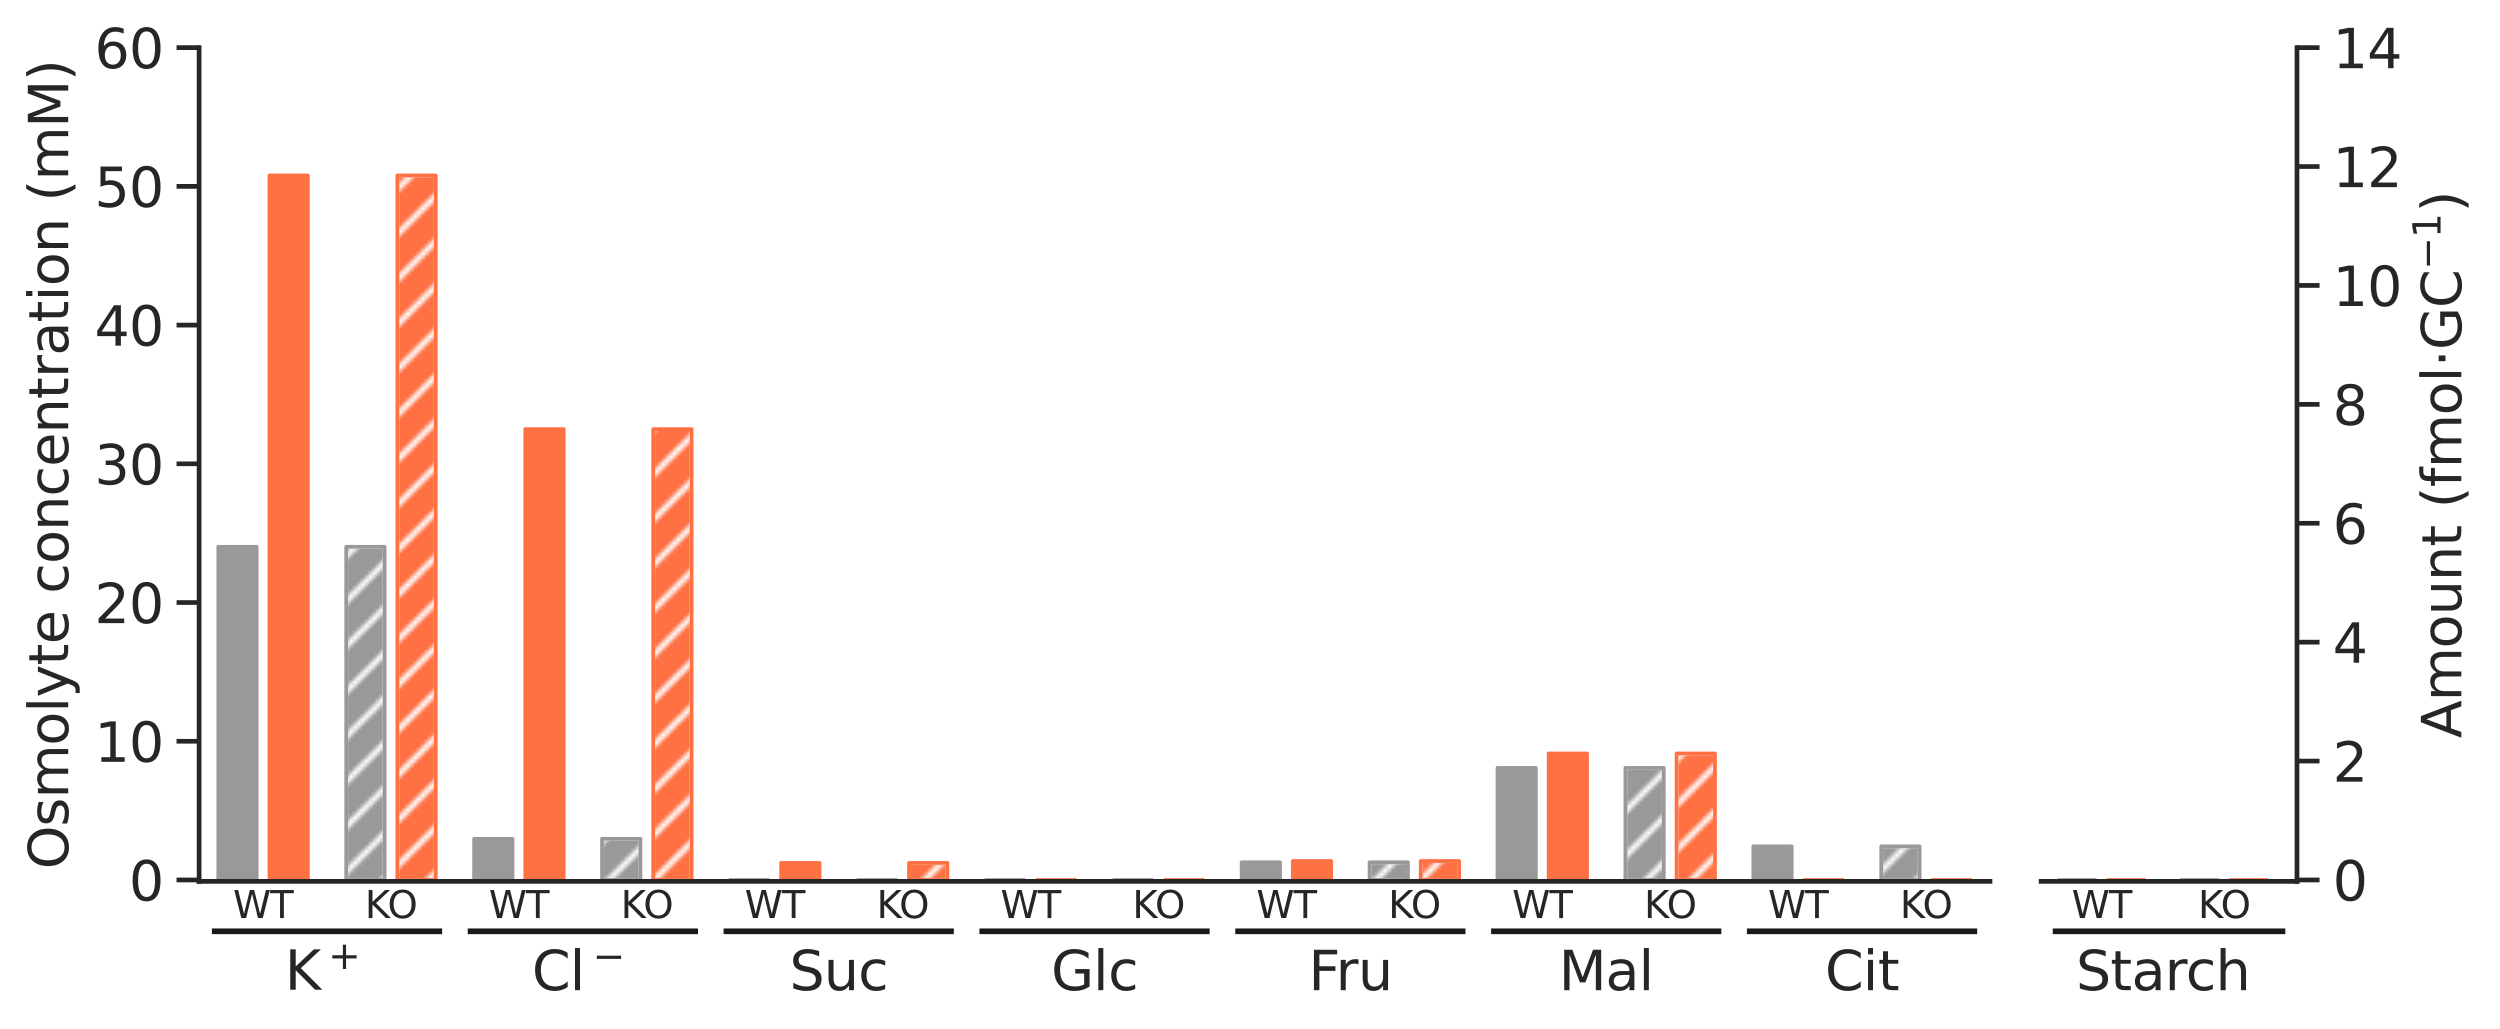 <?xml version="1.0" encoding="utf-8" standalone="no"?>
<!DOCTYPE svg PUBLIC "-//W3C//DTD SVG 1.1//EN"
  "http://www.w3.org/Graphics/SVG/1.1/DTD/svg11.dtd">
<svg xmlns:xlink="http://www.w3.org/1999/xlink" width="664.961pt" height="273.567pt" viewBox="0 0 664.961 273.567" xmlns="http://www.w3.org/2000/svg" version="1.1">
 <defs>
  <style type="text/css">*{stroke-linejoin: round; stroke-linecap: butt}</style>
 </defs>
 <g id="figure_1">
  <g id="patch_1">
   <path d="M 0 273.567 
L 664.961 273.567 
L 664.961 0 
L 0 0 
z
" style="fill: #ffffff"/>
  </g>
  <g id="axes_1">
   <g id="patch_2">
    <path d="M 52.961 234.431 
L 529.302 234.431 
L 529.302 12.671 
L 52.961 12.671 
z
" style="fill: #ffffff"/>
   </g>
   <g id="matplotlib.axis_1">
    <g id="xtick_1">
     <g id="text_1">
      <!-- K$^+$ -->
      <g style="fill: #262626" transform="translate(75.753 263.373) scale(0.144 -0.144)">
       <defs>
        <path id="DejaVuSans-4b" d="M 628 4666 
L 1259 4666 
L 1259 2694 
L 3353 4666 
L 4166 4666 
L 1850 2491 
L 4331 0 
L 3500 0 
L 1259 2247 
L 1259 0 
L 628 0 
L 628 4666 
z
" transform="scale(0.016)"/>
        <path id="DejaVuSans-2b" d="M 2944 4013 
L 2944 2272 
L 4684 2272 
L 4684 1741 
L 2944 1741 
L 2944 0 
L 2419 0 
L 2419 1741 
L 678 1741 
L 678 2272 
L 2419 2272 
L 2419 4013 
L 2944 4013 
z
" transform="scale(0.016)"/>
       </defs>
       <use xlink:href="#DejaVuSans-4b" transform="translate(0 0.827)"/>
       <use xlink:href="#DejaVuSans-2b" transform="translate(80.171 39.108) scale(0.7)"/>
      </g>
     </g>
    </g>
    <g id="xtick_2">
     <g id="text_2">
      <!-- Cl$^-$ -->
      <g style="fill: #262626" transform="translate(141.498 263.373) scale(0.144 -0.144)">
       <defs>
        <path id="DejaVuSans-43" d="M 4122 4306 
L 4122 3641 
Q 3803 3938 3442 4084 
Q 3081 4231 2675 4231 
Q 1875 4231 1450 3742 
Q 1025 3253 1025 2328 
Q 1025 1406 1450 917 
Q 1875 428 2675 428 
Q 3081 428 3442 575 
Q 3803 722 4122 1019 
L 4122 359 
Q 3791 134 3420 21 
Q 3050 -91 2638 -91 
Q 1578 -91 968 557 
Q 359 1206 359 2328 
Q 359 3453 968 4101 
Q 1578 4750 2638 4750 
Q 3056 4750 3426 4639 
Q 3797 4528 4122 4306 
z
" transform="scale(0.016)"/>
        <path id="DejaVuSans-6c" d="M 603 4863 
L 1178 4863 
L 1178 0 
L 603 0 
L 603 4863 
z
" transform="scale(0.016)"/>
        <path id="DejaVuSans-2212" d="M 678 2272 
L 4684 2272 
L 4684 1741 
L 678 1741 
L 678 2272 
z
" transform="scale(0.016)"/>
       </defs>
       <use xlink:href="#DejaVuSans-43" transform="translate(0 0.016)"/>
       <use xlink:href="#DejaVuSans-6c" transform="translate(69.824 0.016)"/>
       <use xlink:href="#DejaVuSans-2212" transform="translate(112.202 38.297) scale(0.7)"/>
      </g>
     </g>
    </g>
    <g id="xtick_3">
     <g id="text_3">
      <!-- Suc -->
      <g style="fill: #262626" transform="translate(209.99 263.373) scale(0.144 -0.144)">
       <defs>
        <path id="DejaVuSans-53" d="M 3425 4513 
L 3425 3897 
Q 3066 4069 2747 4153 
Q 2428 4238 2131 4238 
Q 1616 4238 1336 4038 
Q 1056 3838 1056 3469 
Q 1056 3159 1242 3001 
Q 1428 2844 1947 2747 
L 2328 2669 
Q 3034 2534 3370 2195 
Q 3706 1856 3706 1288 
Q 3706 609 3251 259 
Q 2797 -91 1919 -91 
Q 1588 -91 1214 -16 
Q 841 59 441 206 
L 441 856 
Q 825 641 1194 531 
Q 1563 422 1919 422 
Q 2459 422 2753 634 
Q 3047 847 3047 1241 
Q 3047 1584 2836 1778 
Q 2625 1972 2144 2069 
L 1759 2144 
Q 1053 2284 737 2584 
Q 422 2884 422 3419 
Q 422 4038 858 4394 
Q 1294 4750 2059 4750 
Q 2388 4750 2728 4690 
Q 3069 4631 3425 4513 
z
" transform="scale(0.016)"/>
        <path id="DejaVuSans-75" d="M 544 1381 
L 544 3500 
L 1119 3500 
L 1119 1403 
Q 1119 906 1312 657 
Q 1506 409 1894 409 
Q 2359 409 2629 706 
Q 2900 1003 2900 1516 
L 2900 3500 
L 3475 3500 
L 3475 0 
L 2900 0 
L 2900 538 
Q 2691 219 2414 64 
Q 2138 -91 1772 -91 
Q 1169 -91 856 284 
Q 544 659 544 1381 
z
M 1991 3584 
L 1991 3584 
z
" transform="scale(0.016)"/>
        <path id="DejaVuSans-63" d="M 3122 3366 
L 3122 2828 
Q 2878 2963 2633 3030 
Q 2388 3097 2138 3097 
Q 1578 3097 1268 2742 
Q 959 2388 959 1747 
Q 959 1106 1268 751 
Q 1578 397 2138 397 
Q 2388 397 2633 464 
Q 2878 531 3122 666 
L 3122 134 
Q 2881 22 2623 -34 
Q 2366 -91 2075 -91 
Q 1284 -91 818 406 
Q 353 903 353 1747 
Q 353 2603 823 3093 
Q 1294 3584 2113 3584 
Q 2378 3584 2631 3529 
Q 2884 3475 3122 3366 
z
" transform="scale(0.016)"/>
       </defs>
       <use xlink:href="#DejaVuSans-53"/>
       <use xlink:href="#DejaVuSans-75" x="63.477"/>
       <use xlink:href="#DejaVuSans-63" x="126.855"/>
      </g>
     </g>
    </g>
    <g id="xtick_4">
     <g id="text_4">
      <!-- Glc -->
      <g style="fill: #262626" transform="translate(279.593 263.373) scale(0.144 -0.144)">
       <defs>
        <path id="DejaVuSans-47" d="M 3809 666 
L 3809 1919 
L 2778 1919 
L 2778 2438 
L 4434 2438 
L 4434 434 
Q 4069 175 3628 42 
Q 3188 -91 2688 -91 
Q 1594 -91 976 548 
Q 359 1188 359 2328 
Q 359 3472 976 4111 
Q 1594 4750 2688 4750 
Q 3144 4750 3555 4637 
Q 3966 4525 4313 4306 
L 4313 3634 
Q 3963 3931 3569 4081 
Q 3175 4231 2741 4231 
Q 1884 4231 1454 3753 
Q 1025 3275 1025 2328 
Q 1025 1384 1454 906 
Q 1884 428 2741 428 
Q 3075 428 3337 486 
Q 3600 544 3809 666 
z
" transform="scale(0.016)"/>
       </defs>
       <use xlink:href="#DejaVuSans-47"/>
       <use xlink:href="#DejaVuSans-6c" x="77.49"/>
       <use xlink:href="#DejaVuSans-63" x="105.273"/>
      </g>
     </g>
    </g>
    <g id="xtick_5">
     <g id="text_5">
      <!-- Fru -->
      <g style="fill: #262626" transform="translate(348.038 263.373) scale(0.144 -0.144)">
       <defs>
        <path id="DejaVuSans-46" d="M 628 4666 
L 3309 4666 
L 3309 4134 
L 1259 4134 
L 1259 2759 
L 3109 2759 
L 3109 2228 
L 1259 2228 
L 1259 0 
L 628 0 
L 628 4666 
z
" transform="scale(0.016)"/>
        <path id="DejaVuSans-72" d="M 2631 2963 
Q 2534 3019 2420 3045 
Q 2306 3072 2169 3072 
Q 1681 3072 1420 2755 
Q 1159 2438 1159 1844 
L 1159 0 
L 581 0 
L 581 3500 
L 1159 3500 
L 1159 2956 
Q 1341 3275 1631 3429 
Q 1922 3584 2338 3584 
Q 2397 3584 2469 3576 
Q 2541 3569 2628 3553 
L 2631 2963 
z
" transform="scale(0.016)"/>
       </defs>
       <use xlink:href="#DejaVuSans-46"/>
       <use xlink:href="#DejaVuSans-72" x="50.27"/>
       <use xlink:href="#DejaVuSans-75" x="91.383"/>
      </g>
     </g>
    </g>
    <g id="xtick_6">
     <g id="text_6">
      <!-- Mal -->
      <g style="fill: #262626" transform="translate(414.604 263.373) scale(0.144 -0.144)">
       <defs>
        <path id="DejaVuSans-4d" d="M 628 4666 
L 1569 4666 
L 2759 1491 
L 3956 4666 
L 4897 4666 
L 4897 0 
L 4281 0 
L 4281 4097 
L 3078 897 
L 2444 897 
L 1241 4097 
L 1241 0 
L 628 0 
L 628 4666 
z
" transform="scale(0.016)"/>
        <path id="DejaVuSans-61" d="M 2194 1759 
Q 1497 1759 1228 1600 
Q 959 1441 959 1056 
Q 959 750 1161 570 
Q 1363 391 1709 391 
Q 2188 391 2477 730 
Q 2766 1069 2766 1631 
L 2766 1759 
L 2194 1759 
z
M 3341 1997 
L 3341 0 
L 2766 0 
L 2766 531 
Q 2569 213 2275 61 
Q 1981 -91 1556 -91 
Q 1019 -91 701 211 
Q 384 513 384 1019 
Q 384 1609 779 1909 
Q 1175 2209 1959 2209 
L 2766 2209 
L 2766 2266 
Q 2766 2663 2505 2880 
Q 2244 3097 1772 3097 
Q 1472 3097 1187 3025 
Q 903 2953 641 2809 
L 641 3341 
Q 956 3463 1253 3523 
Q 1550 3584 1831 3584 
Q 2591 3584 2966 3190 
Q 3341 2797 3341 1997 
z
" transform="scale(0.016)"/>
       </defs>
       <use xlink:href="#DejaVuSans-4d"/>
       <use xlink:href="#DejaVuSans-61" x="86.279"/>
       <use xlink:href="#DejaVuSans-6c" x="147.559"/>
      </g>
     </g>
    </g>
    <g id="xtick_7">
     <g id="text_7">
      <!-- Cit -->
      <g style="fill: #262626" transform="translate(485.427 263.373) scale(0.144 -0.144)">
       <defs>
        <path id="DejaVuSans-69" d="M 603 3500 
L 1178 3500 
L 1178 0 
L 603 0 
L 603 3500 
z
M 603 4863 
L 1178 4863 
L 1178 4134 
L 603 4134 
L 603 4863 
z
" transform="scale(0.016)"/>
        <path id="DejaVuSans-74" d="M 1172 4494 
L 1172 3500 
L 2356 3500 
L 2356 3053 
L 1172 3053 
L 1172 1153 
Q 1172 725 1289 603 
Q 1406 481 1766 481 
L 2356 481 
L 2356 0 
L 1766 0 
Q 1100 0 847 248 
Q 594 497 594 1153 
L 594 3053 
L 172 3053 
L 172 3500 
L 594 3500 
L 594 4494 
L 1172 4494 
z
" transform="scale(0.016)"/>
       </defs>
       <use xlink:href="#DejaVuSans-43"/>
       <use xlink:href="#DejaVuSans-69" x="69.824"/>
       <use xlink:href="#DejaVuSans-74" x="97.607"/>
      </g>
     </g>
    </g>
   </g>
   <g id="matplotlib.axis_2">
    <g id="ytick_1">
     <g id="line2d_1">
      <defs>
       <path id="ma8af38a43c" d="M 0 0 
L -6 0 
" style="stroke: #262626; stroke-width: 1.25"/>
      </defs>
      <g>
       <use xlink:href="#ma8af38a43c" x="52.961" y="234.062" style="fill: #262626; stroke: #262626; stroke-width: 1.25"/>
      </g>
     </g>
     <g id="text_8">
      <!-- 0 -->
      <g style="fill: #262626" transform="translate(34.298 239.533) scale(0.144 -0.144)">
       <defs>
        <path id="DejaVuSans-30" d="M 2034 4250 
Q 1547 4250 1301 3770 
Q 1056 3291 1056 2328 
Q 1056 1369 1301 889 
Q 1547 409 2034 409 
Q 2525 409 2770 889 
Q 3016 1369 3016 2328 
Q 3016 3291 2770 3770 
Q 2525 4250 2034 4250 
z
M 2034 4750 
Q 2819 4750 3233 4129 
Q 3647 3509 3647 2328 
Q 3647 1150 3233 529 
Q 2819 -91 2034 -91 
Q 1250 -91 836 529 
Q 422 1150 422 2328 
Q 422 3509 836 4129 
Q 1250 4750 2034 4750 
z
" transform="scale(0.016)"/>
       </defs>
       <use xlink:href="#DejaVuSans-30"/>
      </g>
     </g>
    </g>
    <g id="ytick_2">
     <g id="line2d_2">
      <g>
       <use xlink:href="#ma8af38a43c" x="52.961" y="197.163" style="fill: #262626; stroke: #262626; stroke-width: 1.25"/>
      </g>
     </g>
     <g id="text_9">
      <!-- 10 -->
      <g style="fill: #262626" transform="translate(25.137 202.634) scale(0.144 -0.144)">
       <defs>
        <path id="DejaVuSans-31" d="M 794 531 
L 1825 531 
L 1825 4091 
L 703 3866 
L 703 4441 
L 1819 4666 
L 2450 4666 
L 2450 531 
L 3481 531 
L 3481 0 
L 794 0 
L 794 531 
z
" transform="scale(0.016)"/>
       </defs>
       <use xlink:href="#DejaVuSans-31"/>
       <use xlink:href="#DejaVuSans-30" x="63.623"/>
      </g>
     </g>
    </g>
    <g id="ytick_3">
     <g id="line2d_3">
      <g>
       <use xlink:href="#ma8af38a43c" x="52.961" y="160.265" style="fill: #262626; stroke: #262626; stroke-width: 1.25"/>
      </g>
     </g>
     <g id="text_10">
      <!-- 20 -->
      <g style="fill: #262626" transform="translate(25.137 165.736) scale(0.144 -0.144)">
       <defs>
        <path id="DejaVuSans-32" d="M 1228 531 
L 3431 531 
L 3431 0 
L 469 0 
L 469 531 
Q 828 903 1448 1529 
Q 2069 2156 2228 2338 
Q 2531 2678 2651 2914 
Q 2772 3150 2772 3378 
Q 2772 3750 2511 3984 
Q 2250 4219 1831 4219 
Q 1534 4219 1204 4116 
Q 875 4013 500 3803 
L 500 4441 
Q 881 4594 1212 4672 
Q 1544 4750 1819 4750 
Q 2544 4750 2975 4387 
Q 3406 4025 3406 3419 
Q 3406 3131 3298 2873 
Q 3191 2616 2906 2266 
Q 2828 2175 2409 1742 
Q 1991 1309 1228 531 
z
" transform="scale(0.016)"/>
       </defs>
       <use xlink:href="#DejaVuSans-32"/>
       <use xlink:href="#DejaVuSans-30" x="63.623"/>
      </g>
     </g>
    </g>
    <g id="ytick_4">
     <g id="line2d_4">
      <g>
       <use xlink:href="#ma8af38a43c" x="52.961" y="123.366" style="fill: #262626; stroke: #262626; stroke-width: 1.25"/>
      </g>
     </g>
     <g id="text_11">
      <!-- 30 -->
      <g style="fill: #262626" transform="translate(25.137 128.837) scale(0.144 -0.144)">
       <defs>
        <path id="DejaVuSans-33" d="M 2597 2516 
Q 3050 2419 3304 2112 
Q 3559 1806 3559 1356 
Q 3559 666 3084 287 
Q 2609 -91 1734 -91 
Q 1441 -91 1130 -33 
Q 819 25 488 141 
L 488 750 
Q 750 597 1062 519 
Q 1375 441 1716 441 
Q 2309 441 2620 675 
Q 2931 909 2931 1356 
Q 2931 1769 2642 2001 
Q 2353 2234 1838 2234 
L 1294 2234 
L 1294 2753 
L 1863 2753 
Q 2328 2753 2575 2939 
Q 2822 3125 2822 3475 
Q 2822 3834 2567 4026 
Q 2313 4219 1838 4219 
Q 1578 4219 1281 4162 
Q 984 4106 628 3988 
L 628 4550 
Q 988 4650 1302 4700 
Q 1616 4750 1894 4750 
Q 2613 4750 3031 4423 
Q 3450 4097 3450 3541 
Q 3450 3153 3228 2886 
Q 3006 2619 2597 2516 
z
" transform="scale(0.016)"/>
       </defs>
       <use xlink:href="#DejaVuSans-33"/>
       <use xlink:href="#DejaVuSans-30" x="63.623"/>
      </g>
     </g>
    </g>
    <g id="ytick_5">
     <g id="line2d_5">
      <g>
       <use xlink:href="#ma8af38a43c" x="52.961" y="86.468" style="fill: #262626; stroke: #262626; stroke-width: 1.25"/>
      </g>
     </g>
     <g id="text_12">
      <!-- 40 -->
      <g style="fill: #262626" transform="translate(25.137 91.939) scale(0.144 -0.144)">
       <defs>
        <path id="DejaVuSans-34" d="M 2419 4116 
L 825 1625 
L 2419 1625 
L 2419 4116 
z
M 2253 4666 
L 3047 4666 
L 3047 1625 
L 3713 1625 
L 3713 1100 
L 3047 1100 
L 3047 0 
L 2419 0 
L 2419 1100 
L 313 1100 
L 313 1709 
L 2253 4666 
z
" transform="scale(0.016)"/>
       </defs>
       <use xlink:href="#DejaVuSans-34"/>
       <use xlink:href="#DejaVuSans-30" x="63.623"/>
      </g>
     </g>
    </g>
    <g id="ytick_6">
     <g id="line2d_6">
      <g>
       <use xlink:href="#ma8af38a43c" x="52.961" y="49.569" style="fill: #262626; stroke: #262626; stroke-width: 1.25"/>
      </g>
     </g>
     <g id="text_13">
      <!-- 50 -->
      <g style="fill: #262626" transform="translate(25.137 55.04) scale(0.144 -0.144)">
       <defs>
        <path id="DejaVuSans-35" d="M 691 4666 
L 3169 4666 
L 3169 4134 
L 1269 4134 
L 1269 2991 
Q 1406 3038 1543 3061 
Q 1681 3084 1819 3084 
Q 2600 3084 3056 2656 
Q 3513 2228 3513 1497 
Q 3513 744 3044 326 
Q 2575 -91 1722 -91 
Q 1428 -91 1123 -41 
Q 819 9 494 109 
L 494 744 
Q 775 591 1075 516 
Q 1375 441 1709 441 
Q 2250 441 2565 725 
Q 2881 1009 2881 1497 
Q 2881 1984 2565 2268 
Q 2250 2553 1709 2553 
Q 1456 2553 1204 2497 
Q 953 2441 691 2322 
L 691 4666 
z
" transform="scale(0.016)"/>
       </defs>
       <use xlink:href="#DejaVuSans-35"/>
       <use xlink:href="#DejaVuSans-30" x="63.623"/>
      </g>
     </g>
    </g>
    <g id="ytick_7">
     <g id="line2d_7">
      <g>
       <use xlink:href="#ma8af38a43c" x="52.961" y="12.671" style="fill: #262626; stroke: #262626; stroke-width: 1.25"/>
      </g>
     </g>
     <g id="text_14">
      <!-- 60 -->
      <g style="fill: #262626" transform="translate(25.137 18.142) scale(0.144 -0.144)">
       <defs>
        <path id="DejaVuSans-36" d="M 2113 2584 
Q 1688 2584 1439 2293 
Q 1191 2003 1191 1497 
Q 1191 994 1439 701 
Q 1688 409 2113 409 
Q 2538 409 2786 701 
Q 3034 994 3034 1497 
Q 3034 2003 2786 2293 
Q 2538 2584 2113 2584 
z
M 3366 4563 
L 3366 3988 
Q 3128 4100 2886 4159 
Q 2644 4219 2406 4219 
Q 1781 4219 1451 3797 
Q 1122 3375 1075 2522 
Q 1259 2794 1537 2939 
Q 1816 3084 2150 3084 
Q 2853 3084 3261 2657 
Q 3669 2231 3669 1497 
Q 3669 778 3244 343 
Q 2819 -91 2113 -91 
Q 1303 -91 875 529 
Q 447 1150 447 2328 
Q 447 3434 972 4092 
Q 1497 4750 2381 4750 
Q 2619 4750 2861 4703 
Q 3103 4656 3366 4563 
z
" transform="scale(0.016)"/>
       </defs>
       <use xlink:href="#DejaVuSans-36"/>
       <use xlink:href="#DejaVuSans-30" x="63.623"/>
      </g>
     </g>
    </g>
    <g id="text_15">
     <!-- Osmolyte concentration (mM) -->
     <g style="fill: #262626" transform="translate(18.142 231.189) rotate(-90) scale(0.144 -0.144)">
      <defs>
       <path id="DejaVuSans-4f" d="M 2522 4238 
Q 1834 4238 1429 3725 
Q 1025 3213 1025 2328 
Q 1025 1447 1429 934 
Q 1834 422 2522 422 
Q 3209 422 3611 934 
Q 4013 1447 4013 2328 
Q 4013 3213 3611 3725 
Q 3209 4238 2522 4238 
z
M 2522 4750 
Q 3503 4750 4090 4092 
Q 4678 3434 4678 2328 
Q 4678 1225 4090 567 
Q 3503 -91 2522 -91 
Q 1538 -91 948 565 
Q 359 1222 359 2328 
Q 359 3434 948 4092 
Q 1538 4750 2522 4750 
z
" transform="scale(0.016)"/>
       <path id="DejaVuSans-73" d="M 2834 3397 
L 2834 2853 
Q 2591 2978 2328 3040 
Q 2066 3103 1784 3103 
Q 1356 3103 1142 2972 
Q 928 2841 928 2578 
Q 928 2378 1081 2264 
Q 1234 2150 1697 2047 
L 1894 2003 
Q 2506 1872 2764 1633 
Q 3022 1394 3022 966 
Q 3022 478 2636 193 
Q 2250 -91 1575 -91 
Q 1294 -91 989 -36 
Q 684 19 347 128 
L 347 722 
Q 666 556 975 473 
Q 1284 391 1588 391 
Q 1994 391 2212 530 
Q 2431 669 2431 922 
Q 2431 1156 2273 1281 
Q 2116 1406 1581 1522 
L 1381 1569 
Q 847 1681 609 1914 
Q 372 2147 372 2553 
Q 372 3047 722 3315 
Q 1072 3584 1716 3584 
Q 2034 3584 2315 3537 
Q 2597 3491 2834 3397 
z
" transform="scale(0.016)"/>
       <path id="DejaVuSans-6d" d="M 3328 2828 
Q 3544 3216 3844 3400 
Q 4144 3584 4550 3584 
Q 5097 3584 5394 3201 
Q 5691 2819 5691 2113 
L 5691 0 
L 5113 0 
L 5113 2094 
Q 5113 2597 4934 2840 
Q 4756 3084 4391 3084 
Q 3944 3084 3684 2787 
Q 3425 2491 3425 1978 
L 3425 0 
L 2847 0 
L 2847 2094 
Q 2847 2600 2669 2842 
Q 2491 3084 2119 3084 
Q 1678 3084 1418 2786 
Q 1159 2488 1159 1978 
L 1159 0 
L 581 0 
L 581 3500 
L 1159 3500 
L 1159 2956 
Q 1356 3278 1631 3431 
Q 1906 3584 2284 3584 
Q 2666 3584 2933 3390 
Q 3200 3197 3328 2828 
z
" transform="scale(0.016)"/>
       <path id="DejaVuSans-6f" d="M 1959 3097 
Q 1497 3097 1228 2736 
Q 959 2375 959 1747 
Q 959 1119 1226 758 
Q 1494 397 1959 397 
Q 2419 397 2687 759 
Q 2956 1122 2956 1747 
Q 2956 2369 2687 2733 
Q 2419 3097 1959 3097 
z
M 1959 3584 
Q 2709 3584 3137 3096 
Q 3566 2609 3566 1747 
Q 3566 888 3137 398 
Q 2709 -91 1959 -91 
Q 1206 -91 779 398 
Q 353 888 353 1747 
Q 353 2609 779 3096 
Q 1206 3584 1959 3584 
z
" transform="scale(0.016)"/>
       <path id="DejaVuSans-79" d="M 2059 -325 
Q 1816 -950 1584 -1140 
Q 1353 -1331 966 -1331 
L 506 -1331 
L 506 -850 
L 844 -850 
Q 1081 -850 1212 -737 
Q 1344 -625 1503 -206 
L 1606 56 
L 191 3500 
L 800 3500 
L 1894 763 
L 2988 3500 
L 3597 3500 
L 2059 -325 
z
" transform="scale(0.016)"/>
       <path id="DejaVuSans-65" d="M 3597 1894 
L 3597 1613 
L 953 1613 
Q 991 1019 1311 708 
Q 1631 397 2203 397 
Q 2534 397 2845 478 
Q 3156 559 3463 722 
L 3463 178 
Q 3153 47 2828 -22 
Q 2503 -91 2169 -91 
Q 1331 -91 842 396 
Q 353 884 353 1716 
Q 353 2575 817 3079 
Q 1281 3584 2069 3584 
Q 2775 3584 3186 3129 
Q 3597 2675 3597 1894 
z
M 3022 2063 
Q 3016 2534 2758 2815 
Q 2500 3097 2075 3097 
Q 1594 3097 1305 2825 
Q 1016 2553 972 2059 
L 3022 2063 
z
" transform="scale(0.016)"/>
       <path id="DejaVuSans-20" transform="scale(0.016)"/>
       <path id="DejaVuSans-6e" d="M 3513 2113 
L 3513 0 
L 2938 0 
L 2938 2094 
Q 2938 2591 2744 2837 
Q 2550 3084 2163 3084 
Q 1697 3084 1428 2787 
Q 1159 2491 1159 1978 
L 1159 0 
L 581 0 
L 581 3500 
L 1159 3500 
L 1159 2956 
Q 1366 3272 1645 3428 
Q 1925 3584 2291 3584 
Q 2894 3584 3203 3211 
Q 3513 2838 3513 2113 
z
" transform="scale(0.016)"/>
       <path id="DejaVuSans-28" d="M 1984 4856 
Q 1566 4138 1362 3434 
Q 1159 2731 1159 2009 
Q 1159 1288 1364 580 
Q 1569 -128 1984 -844 
L 1484 -844 
Q 1016 -109 783 600 
Q 550 1309 550 2009 
Q 550 2706 781 3412 
Q 1013 4119 1484 4856 
L 1984 4856 
z
" transform="scale(0.016)"/>
       <path id="DejaVuSans-29" d="M 513 4856 
L 1013 4856 
Q 1481 4119 1714 3412 
Q 1947 2706 1947 2009 
Q 1947 1309 1714 600 
Q 1481 -109 1013 -844 
L 513 -844 
Q 928 -128 1133 580 
Q 1338 1288 1338 2009 
Q 1338 2731 1133 3434 
Q 928 4138 513 4856 
z
" transform="scale(0.016)"/>
      </defs>
      <use xlink:href="#DejaVuSans-4f"/>
      <use xlink:href="#DejaVuSans-73" x="78.711"/>
      <use xlink:href="#DejaVuSans-6d" x="130.811"/>
      <use xlink:href="#DejaVuSans-6f" x="228.223"/>
      <use xlink:href="#DejaVuSans-6c" x="289.404"/>
      <use xlink:href="#DejaVuSans-79" x="317.188"/>
      <use xlink:href="#DejaVuSans-74" x="376.367"/>
      <use xlink:href="#DejaVuSans-65" x="415.576"/>
      <use xlink:href="#DejaVuSans-20" x="477.1"/>
      <use xlink:href="#DejaVuSans-63" x="508.887"/>
      <use xlink:href="#DejaVuSans-6f" x="563.867"/>
      <use xlink:href="#DejaVuSans-6e" x="625.049"/>
      <use xlink:href="#DejaVuSans-63" x="688.428"/>
      <use xlink:href="#DejaVuSans-65" x="743.408"/>
      <use xlink:href="#DejaVuSans-6e" x="804.932"/>
      <use xlink:href="#DejaVuSans-74" x="868.311"/>
      <use xlink:href="#DejaVuSans-72" x="907.52"/>
      <use xlink:href="#DejaVuSans-61" x="948.633"/>
      <use xlink:href="#DejaVuSans-74" x="1009.912"/>
      <use xlink:href="#DejaVuSans-69" x="1049.121"/>
      <use xlink:href="#DejaVuSans-6f" x="1076.904"/>
      <use xlink:href="#DejaVuSans-6e" x="1138.086"/>
      <use xlink:href="#DejaVuSans-20" x="1201.465"/>
      <use xlink:href="#DejaVuSans-28" x="1233.252"/>
      <use xlink:href="#DejaVuSans-6d" x="1272.266"/>
      <use xlink:href="#DejaVuSans-4d" x="1369.678"/>
      <use xlink:href="#DejaVuSans-29" x="1455.957"/>
     </g>
    </g>
   </g>
   <g id="patch_3">
    <path d="M 68.271 234.062 
L 58.064 234.062 
L 58.064 145.436 
L 68.271 145.436 
z
" clip-path="url(#pd45b444018)" style="fill: #999999; stroke: #999999; stroke-linejoin: miter"/>
   </g>
   <g id="patch_4">
    <path d="M 136.32 234.062 
L 126.113 234.062 
L 126.113 223.107 
L 136.32 223.107 
z
" clip-path="url(#pd45b444018)" style="fill: #999999; stroke: #999999; stroke-linejoin: miter"/>
   </g>
   <g id="patch_5">
    <path d="M 204.369 234.062 
L 194.162 234.062 
L 194.162 234.062 
L 204.369 234.062 
z
" clip-path="url(#pd45b444018)" style="fill: #999999; stroke: #999999; stroke-linejoin: miter"/>
   </g>
   <g id="patch_6">
    <path d="M 272.418 234.062 
L 262.211 234.062 
L 262.211 234.062 
L 272.418 234.062 
z
" clip-path="url(#pd45b444018)" style="fill: #999999; stroke: #999999; stroke-linejoin: miter"/>
   </g>
   <g id="patch_7">
    <path d="M 340.467 234.062 
L 330.259 234.062 
L 330.259 229.357 
L 340.467 229.357 
z
" clip-path="url(#pd45b444018)" style="fill: #999999; stroke: #999999; stroke-linejoin: miter"/>
   </g>
   <g id="patch_8">
    <path d="M 408.515 234.062 
L 398.308 234.062 
L 398.308 204.26 
L 408.515 204.26 
z
" clip-path="url(#pd45b444018)" style="fill: #999999; stroke: #999999; stroke-linejoin: miter"/>
   </g>
   <g id="patch_9">
    <path d="M 476.564 234.062 
L 466.357 234.062 
L 466.357 225.121 
L 476.564 225.121 
z
" clip-path="url(#pd45b444018)" style="fill: #999999; stroke: #999999; stroke-linejoin: miter"/>
   </g>
   <g id="patch_10">
    <path d="M 71.674 234.062 
L 81.881 234.062 
L 81.881 46.677 
L 71.674 46.677 
z
" clip-path="url(#pd45b444018)" style="fill: #ff7043; stroke: #ff7043; stroke-linejoin: miter"/>
   </g>
   <g id="patch_11">
    <path d="M 139.723 234.062 
L 149.93 234.062 
L 149.93 114.139 
L 139.723 114.139 
z
" clip-path="url(#pd45b444018)" style="fill: #ff7043; stroke: #ff7043; stroke-linejoin: miter"/>
   </g>
   <g id="patch_12">
    <path d="M 207.771 234.062 
L 217.979 234.062 
L 217.979 229.523 
L 207.771 229.523 
z
" clip-path="url(#pd45b444018)" style="fill: #ff7043; stroke: #ff7043; stroke-linejoin: miter"/>
   </g>
   <g id="patch_13">
    <path d="M 275.82 234.062 
L 286.028 234.062 
L 286.028 234.062 
L 275.82 234.062 
z
" clip-path="url(#pd45b444018)" style="fill: #ff7043; stroke: #ff7043; stroke-linejoin: miter"/>
   </g>
   <g id="patch_14">
    <path d="M 343.869 234.062 
L 354.076 234.062 
L 354.076 229.023 
L 343.869 229.023 
z
" clip-path="url(#pd45b444018)" style="fill: #ff7043; stroke: #ff7043; stroke-linejoin: miter"/>
   </g>
   <g id="patch_15">
    <path d="M 411.918 234.062 
L 422.125 234.062 
L 422.125 200.411 
L 411.918 200.411 
z
" clip-path="url(#pd45b444018)" style="fill: #ff7043; stroke: #ff7043; stroke-linejoin: miter"/>
   </g>
   <g id="patch_16">
    <path d="M 479.967 234.062 
L 490.174 234.062 
L 490.174 234.062 
L 479.967 234.062 
z
" clip-path="url(#pd45b444018)" style="fill: #ff7043; stroke: #ff7043; stroke-linejoin: miter"/>
   </g>
   <g id="patch_17">
    <path d="M 102.296 234.062 
L 92.089 234.062 
L 92.089 145.436 
L 102.296 145.436 
z
" clip-path="url(#pd45b444018)" style="fill: url(#h41d042d472); stroke: #ffffff; stroke-linejoin: miter"/>
   </g>
   <g id="patch_18">
    <path d="M 170.345 234.062 
L 160.137 234.062 
L 160.137 223.106 
L 170.345 223.106 
z
" clip-path="url(#pd45b444018)" style="fill: url(#h41d042d472); stroke: #ffffff; stroke-linejoin: miter"/>
   </g>
   <g id="patch_19">
    <path d="M 238.393 234.062 
L 228.186 234.062 
L 228.186 234.062 
L 238.393 234.062 
z
" clip-path="url(#pd45b444018)" style="fill: url(#h41d042d472); stroke: #ffffff; stroke-linejoin: miter"/>
   </g>
   <g id="patch_20">
    <path d="M 306.442 234.062 
L 296.235 234.062 
L 296.235 234.062 
L 306.442 234.062 
z
" clip-path="url(#pd45b444018)" style="fill: url(#h41d042d472); stroke: #ffffff; stroke-linejoin: miter"/>
   </g>
   <g id="patch_21">
    <path d="M 374.491 234.062 
L 364.284 234.062 
L 364.284 229.357 
L 374.491 229.357 
z
" clip-path="url(#pd45b444018)" style="fill: url(#h41d042d472); stroke: #ffffff; stroke-linejoin: miter"/>
   </g>
   <g id="patch_22">
    <path d="M 442.54 234.062 
L 432.332 234.062 
L 432.332 204.26 
L 442.54 204.26 
z
" clip-path="url(#pd45b444018)" style="fill: url(#h41d042d472); stroke: #ffffff; stroke-linejoin: miter"/>
   </g>
   <g id="patch_23">
    <path d="M 510.589 234.062 
L 500.381 234.062 
L 500.381 225.121 
L 510.589 225.121 
z
" clip-path="url(#pd45b444018)" style="fill: url(#h41d042d472); stroke: #ffffff; stroke-linejoin: miter"/>
   </g>
   <g id="patch_24">
    <path d="M 105.698 234.062 
L 115.906 234.062 
L 115.906 46.676 
L 105.698 46.676 
z
" clip-path="url(#pd45b444018)" style="fill: url(#h1136eeacae); stroke: #ffffff; stroke-linejoin: miter"/>
   </g>
   <g id="patch_25">
    <path d="M 173.747 234.062 
L 183.954 234.062 
L 183.954 114.138 
L 173.747 114.138 
z
" clip-path="url(#pd45b444018)" style="fill: url(#h1136eeacae); stroke: #ffffff; stroke-linejoin: miter"/>
   </g>
   <g id="patch_26">
    <path d="M 241.796 234.062 
L 252.003 234.062 
L 252.003 229.523 
L 241.796 229.523 
z
" clip-path="url(#pd45b444018)" style="fill: url(#h1136eeacae); stroke: #ffffff; stroke-linejoin: miter"/>
   </g>
   <g id="patch_27">
    <path d="M 309.845 234.062 
L 320.052 234.062 
L 320.052 234.062 
L 309.845 234.062 
z
" clip-path="url(#pd45b444018)" style="fill: url(#h1136eeacae); stroke: #ffffff; stroke-linejoin: miter"/>
   </g>
   <g id="patch_28">
    <path d="M 377.893 234.062 
L 388.101 234.062 
L 388.101 229.023 
L 377.893 229.023 
z
" clip-path="url(#pd45b444018)" style="fill: url(#h1136eeacae); stroke: #ffffff; stroke-linejoin: miter"/>
   </g>
   <g id="patch_29">
    <path d="M 445.942 234.062 
L 456.15 234.062 
L 456.15 200.411 
L 445.942 200.411 
z
" clip-path="url(#pd45b444018)" style="fill: url(#h1136eeacae); stroke: #ffffff; stroke-linejoin: miter"/>
   </g>
   <g id="patch_30">
    <path d="M 513.991 234.062 
L 524.198 234.062 
L 524.198 234.062 
L 513.991 234.062 
z
" clip-path="url(#pd45b444018)" style="fill: url(#h1136eeacae); stroke: #ffffff; stroke-linejoin: miter"/>
   </g>
   <g id="patch_31">
    <path d="M 102.296 234.062 
L 92.089 234.062 
L 92.089 145.436 
L 102.296 145.436 
L 102.296 234.062 
z
" clip-path="url(#pd45b444018)" style="fill: none; stroke: #999999; stroke-linejoin: miter"/>
   </g>
   <g id="patch_32">
    <path d="M 170.345 234.062 
L 160.137 234.062 
L 160.137 223.106 
L 170.345 223.106 
L 170.345 234.062 
z
" clip-path="url(#pd45b444018)" style="fill: none; stroke: #999999; stroke-linejoin: miter"/>
   </g>
   <g id="patch_33">
    <path d="M 238.393 234.062 
L 228.186 234.062 
L 228.186 234.062 
L 238.393 234.062 
L 238.393 234.062 
z
" clip-path="url(#pd45b444018)" style="fill: none; stroke: #999999; stroke-linejoin: miter"/>
   </g>
   <g id="patch_34">
    <path d="M 306.442 234.062 
L 296.235 234.062 
L 296.235 234.062 
L 306.442 234.062 
L 306.442 234.062 
z
" clip-path="url(#pd45b444018)" style="fill: none; stroke: #999999; stroke-linejoin: miter"/>
   </g>
   <g id="patch_35">
    <path d="M 374.491 234.062 
L 364.284 234.062 
L 364.284 229.357 
L 374.491 229.357 
L 374.491 234.062 
z
" clip-path="url(#pd45b444018)" style="fill: none; stroke: #999999; stroke-linejoin: miter"/>
   </g>
   <g id="patch_36">
    <path d="M 442.54 234.062 
L 432.332 234.062 
L 432.332 204.26 
L 442.54 204.26 
L 442.54 234.062 
z
" clip-path="url(#pd45b444018)" style="fill: none; stroke: #999999; stroke-linejoin: miter"/>
   </g>
   <g id="patch_37">
    <path d="M 510.589 234.062 
L 500.381 234.062 
L 500.381 225.121 
L 510.589 225.121 
L 510.589 234.062 
z
" clip-path="url(#pd45b444018)" style="fill: none; stroke: #999999; stroke-linejoin: miter"/>
   </g>
   <g id="patch_38">
    <path d="M 105.698 234.062 
L 115.906 234.062 
L 115.906 46.676 
L 105.698 46.676 
L 105.698 234.062 
z
" clip-path="url(#pd45b444018)" style="fill: none; stroke: #ff7043; stroke-linejoin: miter"/>
   </g>
   <g id="patch_39">
    <path d="M 173.747 234.062 
L 183.954 234.062 
L 183.954 114.138 
L 173.747 114.138 
L 173.747 234.062 
z
" clip-path="url(#pd45b444018)" style="fill: none; stroke: #ff7043; stroke-linejoin: miter"/>
   </g>
   <g id="patch_40">
    <path d="M 241.796 234.062 
L 252.003 234.062 
L 252.003 229.523 
L 241.796 229.523 
L 241.796 234.062 
z
" clip-path="url(#pd45b444018)" style="fill: none; stroke: #ff7043; stroke-linejoin: miter"/>
   </g>
   <g id="patch_41">
    <path d="M 309.845 234.062 
L 320.052 234.062 
L 320.052 234.062 
L 309.845 234.062 
L 309.845 234.062 
z
" clip-path="url(#pd45b444018)" style="fill: none; stroke: #ff7043; stroke-linejoin: miter"/>
   </g>
   <g id="patch_42">
    <path d="M 377.893 234.062 
L 388.101 234.062 
L 388.101 229.023 
L 377.893 229.023 
L 377.893 234.062 
z
" clip-path="url(#pd45b444018)" style="fill: none; stroke: #ff7043; stroke-linejoin: miter"/>
   </g>
   <g id="patch_43">
    <path d="M 445.942 234.062 
L 456.15 234.062 
L 456.15 200.411 
L 445.942 200.411 
L 445.942 234.062 
z
" clip-path="url(#pd45b444018)" style="fill: none; stroke: #ff7043; stroke-linejoin: miter"/>
   </g>
   <g id="patch_44">
    <path d="M 513.991 234.062 
L 524.198 234.062 
L 524.198 234.062 
L 513.991 234.062 
L 513.991 234.062 
z
" clip-path="url(#pd45b444018)" style="fill: none; stroke: #ff7043; stroke-linejoin: miter"/>
   </g>
   <g id="LineCollection_1">
    <path d="M 56.363 247.714 
L 117.607 247.714 
" style="fill: none; stroke: #000000; stroke-opacity: 0.9; stroke-width: 1.5"/>
   </g>
   <g id="LineCollection_2">
    <path d="M 124.412 247.714 
L 185.656 247.714 
" style="fill: none; stroke: #000000; stroke-opacity: 0.9; stroke-width: 1.5"/>
   </g>
   <g id="LineCollection_3">
    <path d="M 192.46 247.714 
L 253.704 247.714 
" style="fill: none; stroke: #000000; stroke-opacity: 0.9; stroke-width: 1.5"/>
   </g>
   <g id="LineCollection_4">
    <path d="M 260.509 247.714 
L 321.753 247.714 
" style="fill: none; stroke: #000000; stroke-opacity: 0.9; stroke-width: 1.5"/>
   </g>
   <g id="LineCollection_5">
    <path d="M 328.558 247.714 
L 389.802 247.714 
" style="fill: none; stroke: #000000; stroke-opacity: 0.9; stroke-width: 1.5"/>
   </g>
   <g id="LineCollection_6">
    <path d="M 396.607 247.714 
L 457.851 247.714 
" style="fill: none; stroke: #000000; stroke-opacity: 0.9; stroke-width: 1.5"/>
   </g>
   <g id="LineCollection_7">
    <path d="M 464.656 247.714 
L 525.9 247.714 
" style="fill: none; stroke: #000000; stroke-opacity: 0.9; stroke-width: 1.5"/>
   </g>
   <g id="patch_45">
    <path d="M 52.961 234.431 
L 52.961 12.671 
" style="fill: none; stroke: #262626; stroke-width: 1.25; stroke-linejoin: miter; stroke-linecap: square"/>
   </g>
   <g id="patch_46">
    <path d="M 52.961 234.431 
L 529.302 234.431 
" style="fill: none; stroke: #262626; stroke-width: 1.25; stroke-linejoin: miter; stroke-linecap: square"/>
   </g>
   <g id="text_16">
    <!-- WT -->
    <g style="fill: #262626" transform="translate(61.978 244.2) scale(0.1 -0.1)">
     <defs>
      <path id="DejaVuSans-57" d="M 213 4666 
L 850 4666 
L 1831 722 
L 2809 4666 
L 3519 4666 
L 4500 722 
L 5478 4666 
L 6119 4666 
L 4947 0 
L 4153 0 
L 3169 4050 
L 2175 0 
L 1381 0 
L 213 4666 
z
" transform="scale(0.016)"/>
      <path id="DejaVuSans-54" d="M -19 4666 
L 3928 4666 
L 3928 4134 
L 2272 4134 
L 2272 0 
L 1638 0 
L 1638 4134 
L -19 4134 
L -19 4666 
z
" transform="scale(0.016)"/>
     </defs>
     <use xlink:href="#DejaVuSans-57"/>
     <use xlink:href="#DejaVuSans-54" x="98.877"/>
    </g>
   </g>
   <g id="text_17">
    <!-- KO -->
    <g style="fill: #262626" transform="translate(97.06 244.2) scale(0.1 -0.1)">
     <use xlink:href="#DejaVuSans-4b"/>
     <use xlink:href="#DejaVuSans-4f" x="60.076"/>
    </g>
   </g>
   <g id="text_18">
    <!-- WT -->
    <g style="fill: #262626" transform="translate(130.027 244.2) scale(0.1 -0.1)">
     <use xlink:href="#DejaVuSans-57"/>
     <use xlink:href="#DejaVuSans-54" x="98.877"/>
    </g>
   </g>
   <g id="text_19">
    <!-- KO -->
    <g style="fill: #262626" transform="translate(165.109 244.2) scale(0.1 -0.1)">
     <use xlink:href="#DejaVuSans-4b"/>
     <use xlink:href="#DejaVuSans-4f" x="60.076"/>
    </g>
   </g>
   <g id="text_20">
    <!-- WT -->
    <g style="fill: #262626" transform="translate(198.076 244.2) scale(0.1 -0.1)">
     <use xlink:href="#DejaVuSans-57"/>
     <use xlink:href="#DejaVuSans-54" x="98.877"/>
    </g>
   </g>
   <g id="text_21">
    <!-- KO -->
    <g style="fill: #262626" transform="translate(233.158 244.2) scale(0.1 -0.1)">
     <use xlink:href="#DejaVuSans-4b"/>
     <use xlink:href="#DejaVuSans-4f" x="60.076"/>
    </g>
   </g>
   <g id="text_22">
    <!-- WT -->
    <g style="fill: #262626" transform="translate(266.125 244.2) scale(0.1 -0.1)">
     <use xlink:href="#DejaVuSans-57"/>
     <use xlink:href="#DejaVuSans-54" x="98.877"/>
    </g>
   </g>
   <g id="text_23">
    <!-- KO -->
    <g style="fill: #262626" transform="translate(301.206 244.2) scale(0.1 -0.1)">
     <use xlink:href="#DejaVuSans-4b"/>
     <use xlink:href="#DejaVuSans-4f" x="60.076"/>
    </g>
   </g>
   <g id="text_24">
    <!-- WT -->
    <g style="fill: #262626" transform="translate(334.173 244.2) scale(0.1 -0.1)">
     <use xlink:href="#DejaVuSans-57"/>
     <use xlink:href="#DejaVuSans-54" x="98.877"/>
    </g>
   </g>
   <g id="text_25">
    <!-- KO -->
    <g style="fill: #262626" transform="translate(369.255 244.2) scale(0.1 -0.1)">
     <use xlink:href="#DejaVuSans-4b"/>
     <use xlink:href="#DejaVuSans-4f" x="60.076"/>
    </g>
   </g>
   <g id="text_26">
    <!-- WT -->
    <g style="fill: #262626" transform="translate(402.222 244.2) scale(0.1 -0.1)">
     <use xlink:href="#DejaVuSans-57"/>
     <use xlink:href="#DejaVuSans-54" x="98.877"/>
    </g>
   </g>
   <g id="text_27">
    <!-- KO -->
    <g style="fill: #262626" transform="translate(437.304 244.2) scale(0.1 -0.1)">
     <use xlink:href="#DejaVuSans-4b"/>
     <use xlink:href="#DejaVuSans-4f" x="60.076"/>
    </g>
   </g>
   <g id="text_28">
    <!-- WT -->
    <g style="fill: #262626" transform="translate(470.271 244.2) scale(0.1 -0.1)">
     <use xlink:href="#DejaVuSans-57"/>
     <use xlink:href="#DejaVuSans-54" x="98.877"/>
    </g>
   </g>
   <g id="text_29">
    <!-- KO -->
    <g style="fill: #262626" transform="translate(505.353 244.2) scale(0.1 -0.1)">
     <use xlink:href="#DejaVuSans-4b"/>
     <use xlink:href="#DejaVuSans-4f" x="60.076"/>
    </g>
   </g>
  </g>
  <g id="axes_2">
   <g id="patch_47">
    <path d="M 542.912 234.431 
L 610.961 234.431 
L 610.961 12.671 
L 542.912 12.671 
z
" style="fill: #ffffff"/>
   </g>
   <g id="matplotlib.axis_3">
    <g id="xtick_8">
     <g id="text_30">
      <!-- Starch -->
      <g style="fill: #262626" transform="translate(552.183 263.373) scale(0.144 -0.144)">
       <defs>
        <path id="DejaVuSans-68" d="M 3513 2113 
L 3513 0 
L 2938 0 
L 2938 2094 
Q 2938 2591 2744 2837 
Q 2550 3084 2163 3084 
Q 1697 3084 1428 2787 
Q 1159 2491 1159 1978 
L 1159 0 
L 581 0 
L 581 4863 
L 1159 4863 
L 1159 2956 
Q 1366 3272 1645 3428 
Q 1925 3584 2291 3584 
Q 2894 3584 3203 3211 
Q 3513 2838 3513 2113 
z
" transform="scale(0.016)"/>
       </defs>
       <use xlink:href="#DejaVuSans-53"/>
       <use xlink:href="#DejaVuSans-74" x="63.477"/>
       <use xlink:href="#DejaVuSans-61" x="102.686"/>
       <use xlink:href="#DejaVuSans-72" x="163.965"/>
       <use xlink:href="#DejaVuSans-63" x="202.828"/>
       <use xlink:href="#DejaVuSans-68" x="257.809"/>
      </g>
     </g>
    </g>
   </g>
   <g id="matplotlib.axis_4">
    <g id="ytick_8">
     <g id="line2d_8">
      <defs>
       <path id="m2e8f990f34" d="M 0 0 
L 6 0 
" style="stroke: #262626; stroke-width: 1.25"/>
      </defs>
      <g>
       <use xlink:href="#m2e8f990f34" x="610.961" y="234.062" style="fill: #262626; stroke: #262626; stroke-width: 1.25"/>
      </g>
     </g>
     <g id="text_31">
      <!-- 0 -->
      <g style="fill: #262626" transform="translate(620.461 239.533) scale(0.144 -0.144)">
       <use xlink:href="#DejaVuSans-30"/>
      </g>
     </g>
    </g>
    <g id="ytick_9">
     <g id="line2d_9">
      <g>
       <use xlink:href="#m2e8f990f34" x="610.961" y="202.435" style="fill: #262626; stroke: #262626; stroke-width: 1.25"/>
      </g>
     </g>
     <g id="text_32">
      <!-- 2 -->
      <g style="fill: #262626" transform="translate(620.461 207.905) scale(0.144 -0.144)">
       <use xlink:href="#DejaVuSans-32"/>
      </g>
     </g>
    </g>
    <g id="ytick_10">
     <g id="line2d_10">
      <g>
       <use xlink:href="#m2e8f990f34" x="610.961" y="170.807" style="fill: #262626; stroke: #262626; stroke-width: 1.25"/>
      </g>
     </g>
     <g id="text_33">
      <!-- 4 -->
      <g style="fill: #262626" transform="translate(620.461 176.278) scale(0.144 -0.144)">
       <use xlink:href="#DejaVuSans-34"/>
      </g>
     </g>
    </g>
    <g id="ytick_11">
     <g id="line2d_11">
      <g>
       <use xlink:href="#m2e8f990f34" x="610.961" y="139.18" style="fill: #262626; stroke: #262626; stroke-width: 1.25"/>
      </g>
     </g>
     <g id="text_34">
      <!-- 6 -->
      <g style="fill: #262626" transform="translate(620.461 144.651) scale(0.144 -0.144)">
       <use xlink:href="#DejaVuSans-36"/>
      </g>
     </g>
    </g>
    <g id="ytick_12">
     <g id="line2d_12">
      <g>
       <use xlink:href="#m2e8f990f34" x="610.961" y="107.553" style="fill: #262626; stroke: #262626; stroke-width: 1.25"/>
      </g>
     </g>
     <g id="text_35">
      <!-- 8 -->
      <g style="fill: #262626" transform="translate(620.461 113.024) scale(0.144 -0.144)">
       <defs>
        <path id="DejaVuSans-38" d="M 2034 2216 
Q 1584 2216 1326 1975 
Q 1069 1734 1069 1313 
Q 1069 891 1326 650 
Q 1584 409 2034 409 
Q 2484 409 2743 651 
Q 3003 894 3003 1313 
Q 3003 1734 2745 1975 
Q 2488 2216 2034 2216 
z
M 1403 2484 
Q 997 2584 770 2862 
Q 544 3141 544 3541 
Q 544 4100 942 4425 
Q 1341 4750 2034 4750 
Q 2731 4750 3128 4425 
Q 3525 4100 3525 3541 
Q 3525 3141 3298 2862 
Q 3072 2584 2669 2484 
Q 3125 2378 3379 2068 
Q 3634 1759 3634 1313 
Q 3634 634 3220 271 
Q 2806 -91 2034 -91 
Q 1263 -91 848 271 
Q 434 634 434 1313 
Q 434 1759 690 2068 
Q 947 2378 1403 2484 
z
M 1172 3481 
Q 1172 3119 1398 2916 
Q 1625 2713 2034 2713 
Q 2441 2713 2670 2916 
Q 2900 3119 2900 3481 
Q 2900 3844 2670 4047 
Q 2441 4250 2034 4250 
Q 1625 4250 1398 4047 
Q 1172 3844 1172 3481 
z
" transform="scale(0.016)"/>
       </defs>
       <use xlink:href="#DejaVuSans-38"/>
      </g>
     </g>
    </g>
    <g id="ytick_13">
     <g id="line2d_13">
      <g>
       <use xlink:href="#m2e8f990f34" x="610.961" y="75.925" style="fill: #262626; stroke: #262626; stroke-width: 1.25"/>
      </g>
     </g>
     <g id="text_36">
      <!-- 10 -->
      <g style="fill: #262626" transform="translate(620.461 81.396) scale(0.144 -0.144)">
       <use xlink:href="#DejaVuSans-31"/>
       <use xlink:href="#DejaVuSans-30" x="63.623"/>
      </g>
     </g>
    </g>
    <g id="ytick_14">
     <g id="line2d_14">
      <g>
       <use xlink:href="#m2e8f990f34" x="610.961" y="44.298" style="fill: #262626; stroke: #262626; stroke-width: 1.25"/>
      </g>
     </g>
     <g id="text_37">
      <!-- 12 -->
      <g style="fill: #262626" transform="translate(620.461 49.769) scale(0.144 -0.144)">
       <use xlink:href="#DejaVuSans-31"/>
       <use xlink:href="#DejaVuSans-32" x="63.623"/>
      </g>
     </g>
    </g>
    <g id="ytick_15">
     <g id="line2d_15">
      <g>
       <use xlink:href="#m2e8f990f34" x="610.961" y="12.671" style="fill: #262626; stroke: #262626; stroke-width: 1.25"/>
      </g>
     </g>
     <g id="text_38">
      <!-- 14 -->
      <g style="fill: #262626" transform="translate(620.461 18.142) scale(0.144 -0.144)">
       <use xlink:href="#DejaVuSans-31"/>
       <use xlink:href="#DejaVuSans-34" x="63.623"/>
      </g>
     </g>
    </g>
    <g id="text_39">
     <!-- Amount (fmol$\cdot$GC$^{-1}$) -->
     <g style="fill: #262626" transform="translate(654.766 196.343) rotate(-90) scale(0.144 -0.144)">
      <defs>
       <path id="DejaVuSans-41" d="M 2188 4044 
L 1331 1722 
L 3047 1722 
L 2188 4044 
z
M 1831 4666 
L 2547 4666 
L 4325 0 
L 3669 0 
L 3244 1197 
L 1141 1197 
L 716 0 
L 50 0 
L 1831 4666 
z
" transform="scale(0.016)"/>
       <path id="DejaVuSans-66" d="M 2375 4863 
L 2375 4384 
L 1825 4384 
Q 1516 4384 1395 4259 
Q 1275 4134 1275 3809 
L 1275 3500 
L 2222 3500 
L 2222 3053 
L 1275 3053 
L 1275 0 
L 697 0 
L 697 3053 
L 147 3053 
L 147 3500 
L 697 3500 
L 697 3744 
Q 697 4328 969 4595 
Q 1241 4863 1831 4863 
L 2375 4863 
z
" transform="scale(0.016)"/>
       <path id="DejaVuSans-22c5" d="M 684 2619 
L 1344 2619 
L 1344 1825 
L 684 1825 
L 684 2619 
z
" transform="scale(0.016)"/>
      </defs>
      <use xlink:href="#DejaVuSans-41" transform="translate(0 0.684)"/>
      <use xlink:href="#DejaVuSans-6d" transform="translate(68.408 0.684)"/>
      <use xlink:href="#DejaVuSans-6f" transform="translate(165.82 0.684)"/>
      <use xlink:href="#DejaVuSans-75" transform="translate(227.002 0.684)"/>
      <use xlink:href="#DejaVuSans-6e" transform="translate(290.381 0.684)"/>
      <use xlink:href="#DejaVuSans-74" transform="translate(353.76 0.684)"/>
      <use xlink:href="#DejaVuSans-20" transform="translate(392.969 0.684)"/>
      <use xlink:href="#DejaVuSans-28" transform="translate(424.756 0.684)"/>
      <use xlink:href="#DejaVuSans-66" transform="translate(463.77 0.684)"/>
      <use xlink:href="#DejaVuSans-6d" transform="translate(498.975 0.684)"/>
      <use xlink:href="#DejaVuSans-6f" transform="translate(596.387 0.684)"/>
      <use xlink:href="#DejaVuSans-6c" transform="translate(657.568 0.684)"/>
      <use xlink:href="#DejaVuSans-22c5" transform="translate(685.352 0.684)"/>
      <use xlink:href="#DejaVuSans-47" transform="translate(717.139 0.684)"/>
      <use xlink:href="#DejaVuSans-43" transform="translate(794.629 0.684)"/>
      <use xlink:href="#DejaVuSans-2212" transform="translate(865.41 38.966) scale(0.7)"/>
      <use xlink:href="#DejaVuSans-31" transform="translate(924.062 38.966) scale(0.7)"/>
      <use xlink:href="#DejaVuSans-29" transform="translate(971.333 0.684)"/>
     </g>
    </g>
   </g>
   <g id="patch_48">
    <path d="M 557.401 234.062 
L 547.633 234.062 
L 547.633 234.062 
L 557.401 234.062 
z
" clip-path="url(#p0fc82e67d6)" style="fill: #999999; stroke: #999999; stroke-linejoin: miter"/>
   </g>
   <g id="patch_49">
    <path d="M 560.656 234.062 
L 570.424 234.062 
L 570.424 234.062 
L 560.656 234.062 
z
" clip-path="url(#p0fc82e67d6)" style="fill: #ff7043; stroke: #ff7043; stroke-linejoin: miter"/>
   </g>
   <g id="patch_50">
    <path d="M 589.96 234.062 
L 580.192 234.062 
L 580.192 234.062 
L 589.96 234.062 
z
" clip-path="url(#p0fc82e67d6)" style="fill: url(#h0d4f622593); stroke: #999999; stroke-linejoin: miter"/>
   </g>
   <g id="patch_51">
    <path d="M 593.216 234.062 
L 602.983 234.062 
L 602.983 234.062 
L 593.216 234.062 
z
" clip-path="url(#p0fc82e67d6)" style="fill: url(#h961d9a8c01); stroke: #ff7043; stroke-linejoin: miter"/>
   </g>
   <g id="LineCollection_8">
    <path d="M 546.005 247.714 
L 607.867 247.714 
" style="fill: none; stroke: #000000; stroke-opacity: 0.9; stroke-width: 1.5"/>
   </g>
   <g id="patch_52">
    <path d="M 610.961 234.431 
L 610.961 12.671 
" style="fill: none; stroke: #262626; stroke-width: 1.25; stroke-linejoin: miter; stroke-linecap: square"/>
   </g>
   <g id="patch_53">
    <path d="M 542.912 234.431 
L 610.961 234.431 
" style="fill: none; stroke: #262626; stroke-width: 1.25; stroke-linejoin: miter; stroke-linecap: square"/>
   </g>
   <g id="text_40">
    <!-- WT -->
    <g style="fill: #262626" transform="translate(551.034 244.2) scale(0.1 -0.1)">
     <use xlink:href="#DejaVuSans-57"/>
     <use xlink:href="#DejaVuSans-54" x="98.877"/>
    </g>
   </g>
   <g id="text_41">
    <!-- KO -->
    <g style="fill: #262626" transform="translate(584.651 244.2) scale(0.1 -0.1)">
     <use xlink:href="#DejaVuSans-4b"/>
     <use xlink:href="#DejaVuSans-4f" x="60.076"/>
    </g>
   </g>
  </g>
 </g>
 <defs>
  <clipPath id="pd45b444018">
   <rect x="52.961" y="12.671" width="476.341" height="221.76"/>
  </clipPath>
  <clipPath id="p0fc82e67d6">
   <rect x="542.912" y="12.671" width="68.049" height="221.76"/>
  </clipPath>
 </defs>
 <defs>
  <pattern id="h41d042d472" patternUnits="userSpaceOnUse" x="0" y="0" width="72" height="72">
   <rect x="0" y="0" width="73" height="73" fill="#999999"/>
   <path d="M -36 36 
L 36 -36 
M -30 42 
L 42 -30 
M -24 48 
L 48 -24 
M -18 54 
L 54 -18 
M -12 60 
L 60 -12 
M -6 66 
L 66 -6 
M 0 72 
L 72 0 
M 6 78 
L 78 6 
M 12 84 
L 84 12 
M 18 90 
L 90 18 
M 24 96 
L 96 24 
M 30 102 
L 102 30 
M 36 108 
L 108 36 
" style="fill: #ffffff; stroke: #ffffff; stroke-width: 1.5; stroke-linecap: butt; stroke-linejoin: miter"/>
  </pattern>
  <pattern id="h1136eeacae" patternUnits="userSpaceOnUse" x="0" y="0" width="72" height="72">
   <rect x="0" y="0" width="73" height="73" fill="#ff7043"/>
   <path d="M -36 36 
L 36 -36 
M -30 42 
L 42 -30 
M -24 48 
L 48 -24 
M -18 54 
L 54 -18 
M -12 60 
L 60 -12 
M -6 66 
L 66 -6 
M 0 72 
L 72 0 
M 6 78 
L 78 6 
M 12 84 
L 84 12 
M 18 90 
L 90 18 
M 24 96 
L 96 24 
M 30 102 
L 102 30 
M 36 108 
L 108 36 
" style="fill: #ffffff; stroke: #ffffff; stroke-width: 1.5; stroke-linecap: butt; stroke-linejoin: miter"/>
  </pattern>
  <pattern id="h0d4f622593" patternUnits="userSpaceOnUse" x="0" y="0" width="72" height="72">
   <rect x="0" y="0" width="73" height="73" fill="#999999"/>
   <path d="M -36 36 
L 36 -36 
M -30 42 
L 42 -30 
M -24 48 
L 48 -24 
M -18 54 
L 54 -18 
M -12 60 
L 60 -12 
M -6 66 
L 66 -6 
M 0 72 
L 72 0 
M 6 78 
L 78 6 
M 12 84 
L 84 12 
M 18 90 
L 90 18 
M 24 96 
L 96 24 
M 30 102 
L 102 30 
M 36 108 
L 108 36 
" style="fill: #999999; stroke: #999999; stroke-width: 1.5; stroke-linecap: butt; stroke-linejoin: miter"/>
  </pattern>
  <pattern id="h961d9a8c01" patternUnits="userSpaceOnUse" x="0" y="0" width="72" height="72">
   <rect x="0" y="0" width="73" height="73" fill="#ff7043"/>
   <path d="M -36 36 
L 36 -36 
M -30 42 
L 42 -30 
M -24 48 
L 48 -24 
M -18 54 
L 54 -18 
M -12 60 
L 60 -12 
M -6 66 
L 66 -6 
M 0 72 
L 72 0 
M 6 78 
L 78 6 
M 12 84 
L 84 12 
M 18 90 
L 90 18 
M 24 96 
L 96 24 
M 30 102 
L 102 30 
M 36 108 
L 108 36 
" style="fill: #ff7043; stroke: #ff7043; stroke-width: 1.5; stroke-linecap: butt; stroke-linejoin: miter"/>
  </pattern>
 </defs>
</svg>

